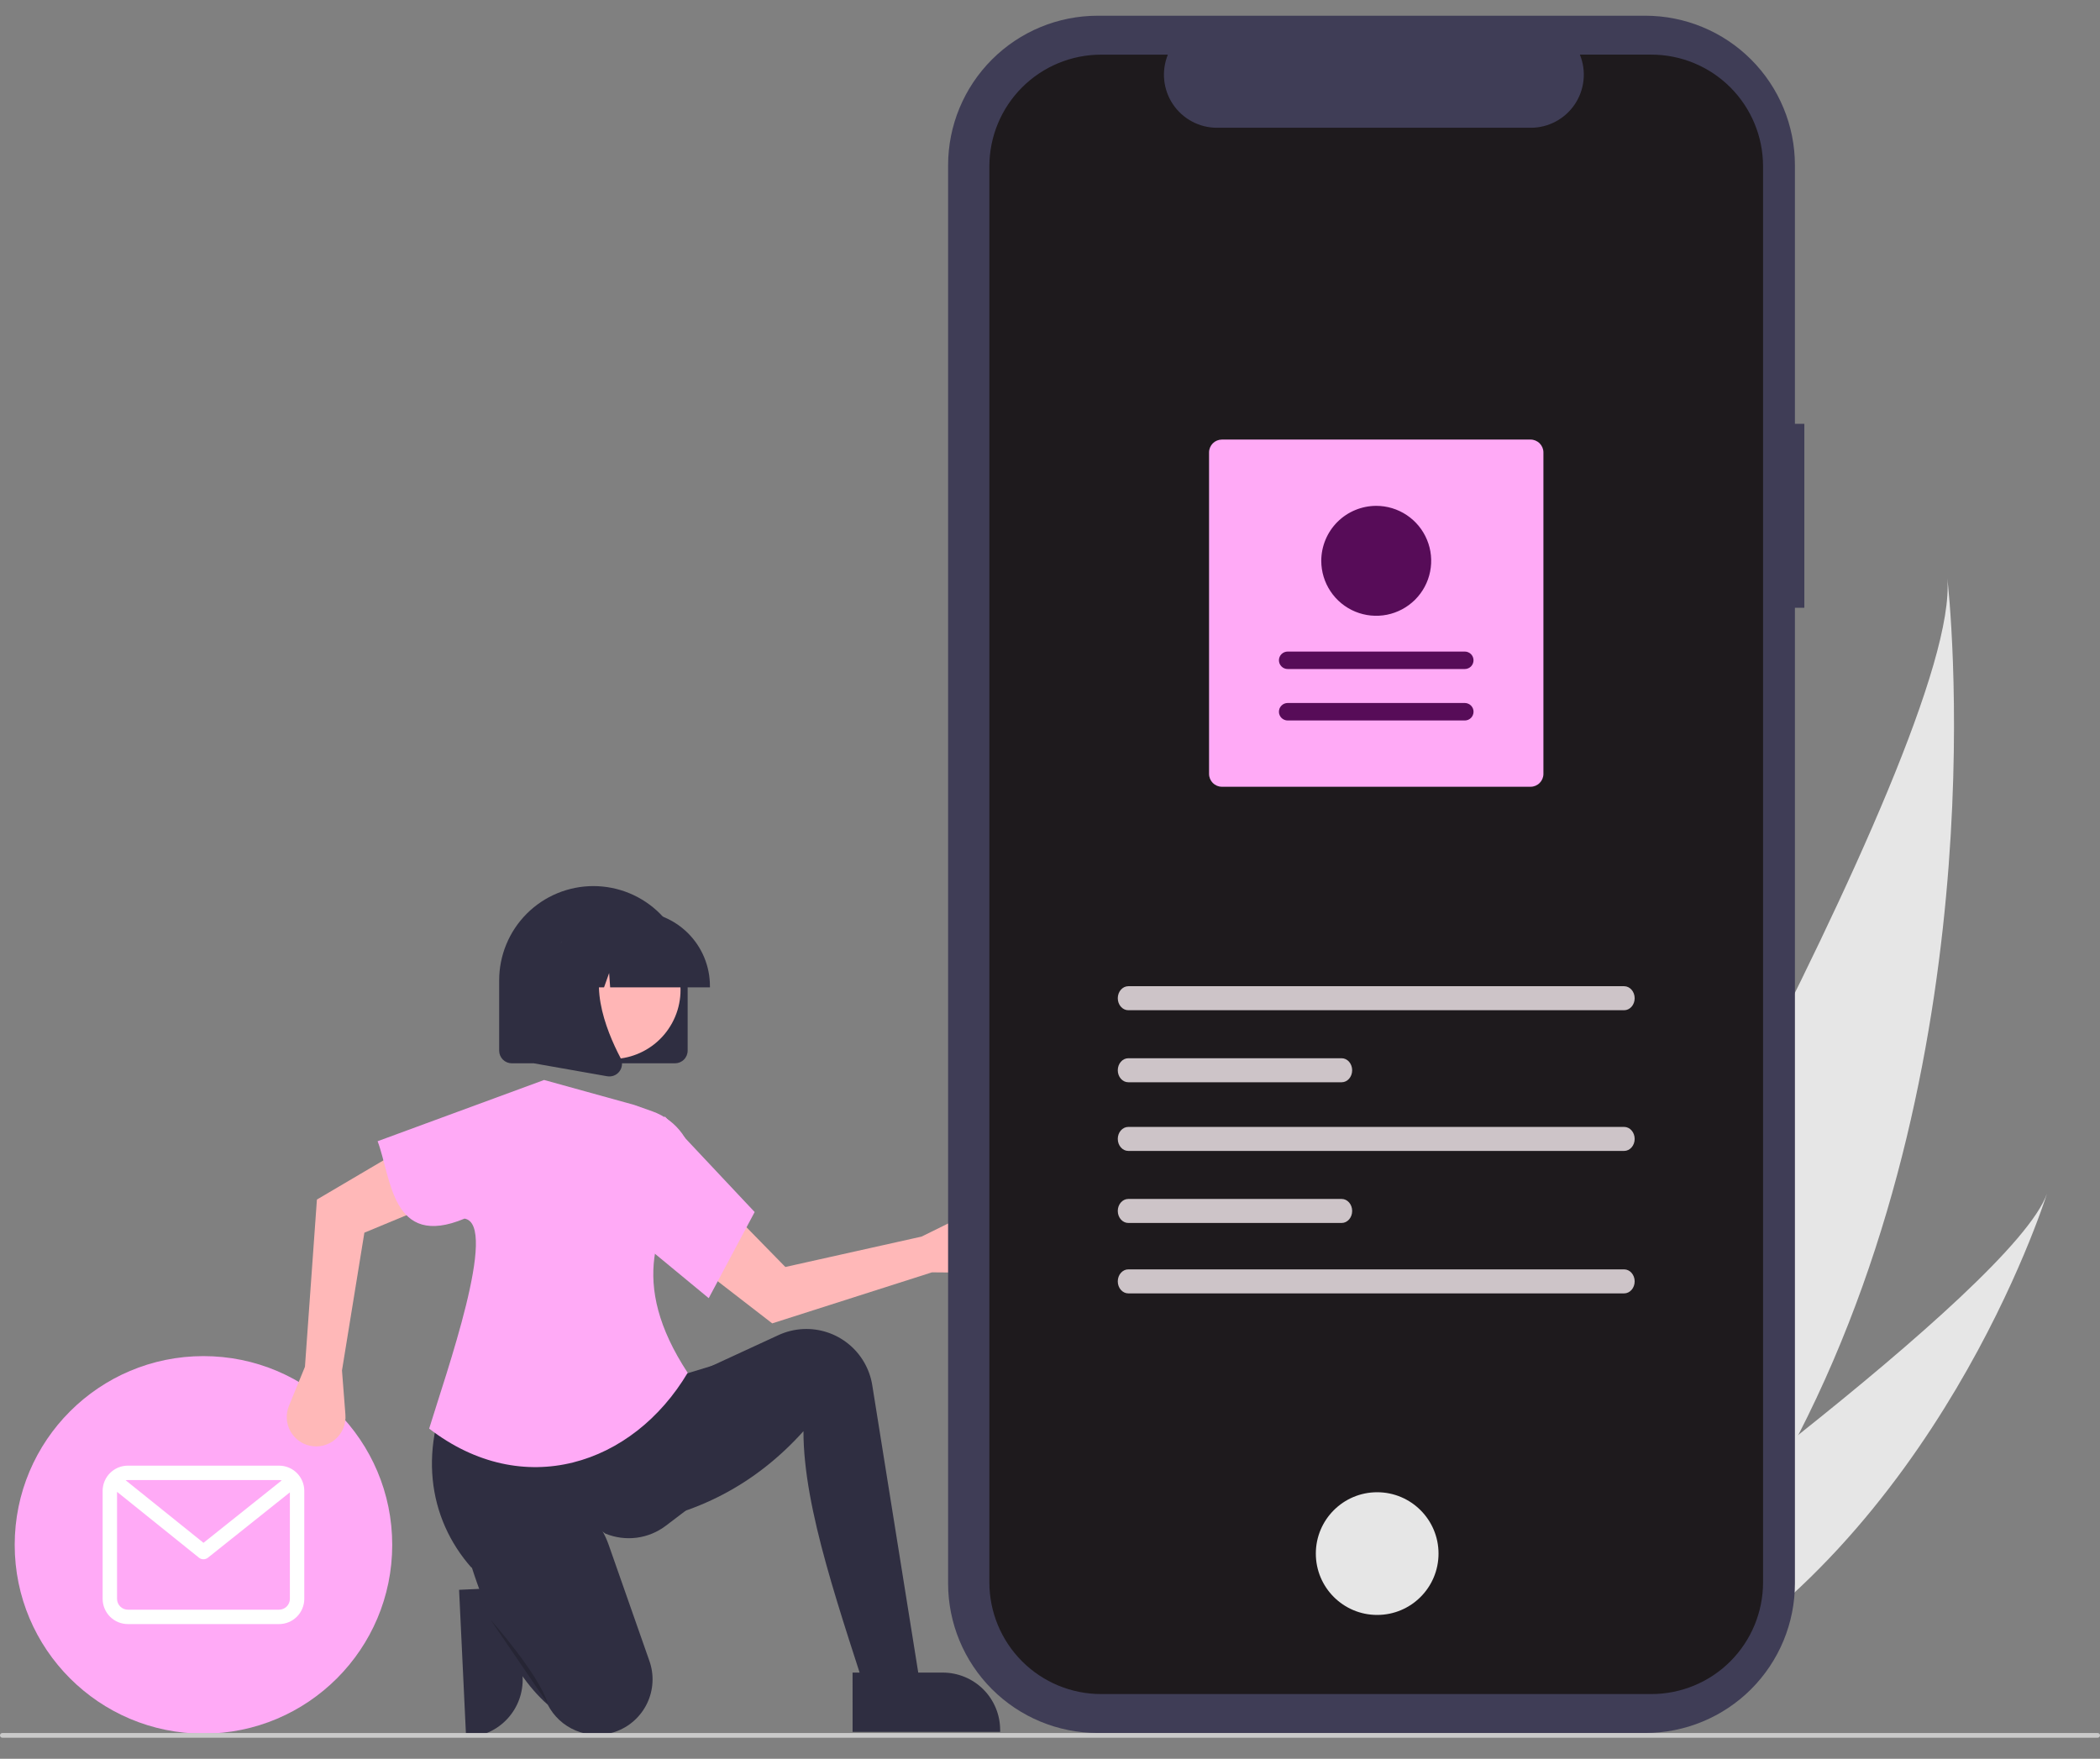 <svg width="80" height="67" viewBox="0 0 80 67" fill="none" xmlns="http://www.w3.org/2000/svg">
<rect x="0" y="0" width="80" height="67" fill="#808080" stroke="none"/>
<g clip-path="url(#clip0_60_14123)">
<path d="M19.746 60.456L19.909 63.886L19.909 63.886C19.936 64.466 19.733 65.032 19.342 65.462C18.952 65.891 18.407 66.148 17.827 66.175L17.756 66.179L17.489 60.563L19.746 60.456Z" fill="#2F2E41"/>
<path d="M68.51 54.66C66.876 57.848 64.804 60.931 62.183 63.721C62.124 63.784 62.066 63.846 62.006 63.908L55.795 60.968C55.833 60.904 55.875 60.834 55.919 60.756C58.588 56.191 74.694 28.343 74.185 22.036C74.244 22.556 76.153 39.759 68.51 54.66Z" fill="#E6E6E6"/>
<path d="M63.381 64.288C63.294 64.338 63.205 64.386 63.115 64.433L58.456 62.227C58.521 62.181 58.597 62.126 58.684 62.065C60.111 61.04 64.356 57.965 68.51 54.66C72.973 51.108 77.332 47.292 77.98 45.471C77.848 45.888 73.763 58.585 63.381 64.288Z" fill="#E6E6E6"/>
<path d="M7.751 66.042C11.723 66.042 14.942 62.822 14.942 58.851C14.942 54.879 11.723 51.66 7.751 51.66C3.78 51.66 0.56 54.879 0.56 58.851C0.56 62.822 3.78 66.042 7.751 66.042Z" fill="#FFAAF6"/>
<path d="M10.632 55.833H4.87C4.616 55.833 4.372 55.934 4.192 56.114C4.012 56.294 3.911 56.538 3.91 56.793V60.908C3.911 61.163 4.012 61.407 4.192 61.587C4.372 61.767 4.616 61.868 4.87 61.868H10.632C10.886 61.868 11.13 61.767 11.31 61.587C11.49 61.407 11.591 61.163 11.592 60.908V56.793C11.591 56.538 11.49 56.294 11.31 56.114C11.13 55.934 10.886 55.833 10.632 55.833ZM10.632 56.382C10.666 56.382 10.7 56.386 10.733 56.395L7.752 58.773L4.787 56.39C4.815 56.384 4.843 56.382 4.87 56.382H10.632ZM10.632 61.32H4.87C4.761 61.319 4.657 61.276 4.58 61.199C4.503 61.122 4.459 61.017 4.459 60.908V56.83L7.579 59.339C7.628 59.378 7.688 59.399 7.75 59.399C7.813 59.399 7.873 59.378 7.922 59.339L11.043 56.85V60.908C11.043 61.017 10.999 61.122 10.922 61.199C10.845 61.276 10.741 61.319 10.632 61.32Z" fill="white"/>
<path d="M35.503 48.469L37.112 48.482C37.275 48.483 37.436 48.449 37.584 48.382C37.732 48.314 37.864 48.215 37.97 48.092C38.076 47.968 38.154 47.823 38.198 47.667C38.242 47.51 38.252 47.346 38.226 47.185C38.198 47.012 38.13 46.848 38.028 46.706C37.925 46.564 37.79 46.448 37.634 46.368C37.479 46.287 37.306 46.245 37.131 46.243C36.956 46.242 36.783 46.281 36.626 46.359L35.108 47.107L29.918 48.265L27.695 45.992L26.418 48.095L29.418 50.413L35.503 48.469Z" fill="#FFB8B8"/>
<path d="M35.201 65.092L33.306 65.457C32.011 61.375 30.608 57.51 30.608 54.52C28.775 56.56 26.503 57.727 23.827 58.093L24.119 53.572L26.306 52.406L29.654 50.861C29.947 50.725 30.263 50.647 30.585 50.63C31.212 50.597 31.829 50.797 32.317 51.192C32.805 51.586 33.13 52.148 33.229 52.767L35.201 65.092Z" fill="#2F2E41"/>
<path d="M26.124 57.546L25.368 58.12C25.043 58.367 24.66 58.525 24.255 58.578C23.85 58.63 23.439 58.576 23.061 58.421C20.897 56.799 19.36 57.277 17.966 59.726C16.295 57.84 15.883 55.115 17.375 52.297L25.65 52.479L27.327 51.968L26.124 57.546Z" fill="#2F2E41"/>
<path d="M23.368 65.994C22.894 66.139 22.383 66.114 21.926 65.921C21.469 65.729 21.094 65.381 20.867 64.94C20.123 64.285 19.496 63.347 18.952 62.207C18.561 61.37 18.226 60.509 17.948 59.628C17.571 58.465 18.201 57.194 19.373 56.847C19.408 56.836 19.443 56.826 19.479 56.817C21.044 56.416 22.65 57.318 23.185 58.842L24.74 63.275C24.832 63.536 24.872 63.814 24.856 64.091C24.841 64.368 24.771 64.639 24.651 64.889C24.531 65.139 24.362 65.363 24.156 65.548C23.949 65.734 23.708 65.876 23.446 65.968C23.42 65.977 23.394 65.986 23.368 65.994Z" fill="#2F2E41"/>
<path opacity="0.2" d="M18.687 61.702C18.687 61.702 20.51 63.743 20.874 64.91Z" fill="black"/>
<path d="M11.617 52.067L11.007 53.556C10.946 53.707 10.918 53.869 10.925 54.032C10.932 54.194 10.975 54.353 11.05 54.498C11.126 54.642 11.232 54.769 11.361 54.868C11.49 54.967 11.639 55.037 11.798 55.073C11.969 55.111 12.146 55.109 12.316 55.066C12.486 55.024 12.644 54.942 12.776 54.827C12.909 54.712 13.012 54.568 13.079 54.406C13.145 54.244 13.173 54.068 13.159 53.894L13.028 52.207L13.881 46.958L16.818 45.739L15.339 43.772L12.073 45.696L11.617 52.067Z" fill="#FFB8B8"/>
<path d="M26.197 52.296C24.102 55.815 19.925 57.178 16.349 54.422C16.978 52.355 19.009 46.641 17.697 46.422C14.91 47.591 14.906 44.847 14.385 43.474L20.728 41.141L24.155 42.089L24.858 42.338C25.315 42.5 25.711 42.799 25.994 43.193C26.276 43.587 26.431 44.059 26.438 44.544C24.999 46.623 23.933 48.842 26.197 52.296Z" fill="#FFAAF6"/>
<path d="M26.999 49.453L24.483 47.375L25.322 42.526L28.749 46.172L26.999 49.453Z" fill="#FFAAF6"/>
<path d="M68.737 16.145H68.378V6.298C68.378 4.786 67.778 3.337 66.709 2.268C65.64 1.199 64.191 0.599 62.679 0.599H41.817C40.306 0.599 38.856 1.199 37.788 2.268C36.719 3.337 36.118 4.786 36.118 6.298V60.318C36.118 61.829 36.719 63.279 37.788 64.348C38.856 65.416 40.306 66.017 41.817 66.017H62.679C64.19 66.017 65.64 65.416 66.709 64.348C67.777 63.279 68.378 61.829 68.378 60.318V23.154H68.737L68.737 16.145Z" fill="#3F3D56"/>
<path d="M62.909 2.081H60.186C60.311 2.388 60.359 2.722 60.325 3.051C60.291 3.381 60.177 3.698 59.992 3.973C59.807 4.248 59.557 4.474 59.264 4.63C58.972 4.786 58.645 4.867 58.314 4.867H46.362C46.031 4.867 45.704 4.786 45.412 4.63C45.119 4.474 44.869 4.248 44.684 3.973C44.499 3.698 44.385 3.381 44.351 3.052C44.317 2.722 44.365 2.389 44.49 2.082H41.946C40.818 2.082 39.735 2.53 38.937 3.328C38.139 4.126 37.69 5.209 37.69 6.338V60.278C37.69 61.407 38.139 62.489 38.937 63.288C39.735 64.086 40.818 64.534 41.946 64.534H62.908C64.037 64.534 65.12 64.086 65.918 63.288C66.716 62.489 67.164 61.407 67.164 60.278V6.337C67.164 5.209 66.716 4.126 65.918 3.328C65.12 2.53 64.037 2.081 62.908 2.081L62.909 2.081Z" fill="#1E1A1D"/>
<path d="M52.464 61.52C53.754 61.52 54.801 60.474 54.801 59.183C54.801 57.892 53.754 56.846 52.464 56.846C51.173 56.846 50.127 57.892 50.127 59.183C50.127 60.474 51.173 61.52 52.464 61.52Z" fill="#E6E6E6"/>
<path d="M42.983 37.569C42.762 37.569 42.582 37.775 42.582 38.027C42.582 38.279 42.762 38.484 42.983 38.484H61.872C62.093 38.484 62.273 38.279 62.273 38.027C62.273 37.775 62.093 37.569 61.872 37.569H42.983Z" fill="#CDC4C8"/>
<path d="M42.983 48.356C42.762 48.356 42.582 48.561 42.582 48.813C42.582 49.066 42.762 49.271 42.983 49.271H61.872C62.093 49.271 62.273 49.066 62.273 48.813C62.273 48.561 62.093 48.356 61.872 48.356H42.983Z" fill="#CDC4C8"/>
<path d="M42.983 40.313C42.762 40.313 42.582 40.519 42.582 40.771C42.582 41.023 42.762 41.228 42.983 41.228H51.111C51.332 41.228 51.511 41.023 51.511 40.771C51.511 40.519 51.332 40.313 51.111 40.313H42.983Z" fill="#CDC4C8"/>
<path d="M42.983 42.929C42.762 42.929 42.582 43.134 42.582 43.386C42.582 43.639 42.762 43.844 42.983 43.844H61.872C62.093 43.844 62.273 43.639 62.273 43.386C62.273 43.134 62.093 42.929 61.872 42.929H42.983Z" fill="#CDC4C8"/>
<path d="M42.983 45.673C42.762 45.673 42.582 45.878 42.582 46.13C42.582 46.383 42.762 46.588 42.983 46.588H51.111C51.332 46.588 51.511 46.383 51.511 46.13C51.511 45.878 51.332 45.673 51.111 45.673H42.983Z" fill="#CDC4C8"/>
<path d="M46.549 16.745H58.307C58.437 16.745 58.562 16.797 58.653 16.889C58.745 16.981 58.797 17.105 58.797 17.235V29.481C58.797 29.611 58.745 29.735 58.653 29.827C58.562 29.919 58.437 29.971 58.307 29.971H46.549C46.419 29.971 46.294 29.919 46.202 29.827C46.111 29.735 46.059 29.611 46.059 29.481V17.235C46.059 17.105 46.111 16.981 46.202 16.889C46.294 16.797 46.419 16.745 46.549 16.745Z" fill="#FFAAF6"/>
<path d="M55.802 27.446C55.845 27.446 55.889 27.437 55.929 27.421C55.969 27.404 56.006 27.379 56.037 27.349C56.068 27.318 56.093 27.281 56.109 27.241C56.126 27.2 56.135 27.157 56.135 27.113C56.135 27.07 56.126 27.026 56.11 26.986C56.093 26.945 56.068 26.909 56.038 26.878C56.007 26.847 55.97 26.822 55.929 26.806C55.889 26.789 55.846 26.78 55.802 26.78H49.054C49.01 26.78 48.967 26.789 48.927 26.805C48.886 26.822 48.849 26.847 48.819 26.878C48.788 26.908 48.763 26.945 48.746 26.985C48.73 27.026 48.721 27.069 48.721 27.113C48.721 27.157 48.729 27.2 48.746 27.24C48.763 27.281 48.787 27.317 48.818 27.348C48.849 27.379 48.886 27.404 48.926 27.42C48.967 27.437 49.01 27.446 49.054 27.446H55.802Z" fill="#570C58"/>
<path d="M55.802 25.486C55.89 25.486 55.974 25.451 56.037 25.389C56.099 25.326 56.134 25.241 56.134 25.153C56.134 25.065 56.099 24.98 56.037 24.918C55.974 24.856 55.89 24.821 55.802 24.821H49.054C48.966 24.821 48.881 24.856 48.819 24.918C48.756 24.98 48.721 25.065 48.721 25.153C48.721 25.241 48.756 25.326 48.819 25.388C48.881 25.451 48.966 25.486 49.054 25.486H55.802Z" fill="#570C58"/>
<path d="M52.428 19.27C52.842 19.27 53.247 19.393 53.591 19.623C53.935 19.853 54.204 20.18 54.362 20.563C54.521 20.945 54.562 21.366 54.481 21.773C54.401 22.179 54.201 22.552 53.908 22.845C53.615 23.137 53.242 23.337 52.836 23.418C52.43 23.498 52.009 23.457 51.627 23.299C51.244 23.14 50.917 22.872 50.687 22.527C50.457 22.183 50.334 21.778 50.334 21.364C50.335 20.809 50.556 20.277 50.948 19.884C51.34 19.492 51.873 19.271 52.428 19.27Z" fill="#570C58"/>
<path d="M25.714 40.506H19.498C19.37 40.506 19.247 40.455 19.157 40.365C19.067 40.275 19.016 40.152 19.016 40.024V37.345C19.016 36.393 19.394 35.48 20.067 34.806C20.74 34.133 21.654 33.755 22.606 33.755C23.558 33.755 24.471 34.133 25.144 34.806C25.818 35.48 26.196 36.393 26.196 37.345V40.024C26.196 40.152 26.145 40.275 26.054 40.365C25.964 40.455 25.841 40.506 25.714 40.506Z" fill="#2F2E41"/>
<path d="M25.602 38.975C26.299 37.7 25.83 36.1 24.555 35.403C23.279 34.706 21.68 35.175 20.982 36.45C20.285 37.726 20.754 39.325 22.029 40.022C23.305 40.72 24.904 40.251 25.602 38.975Z" fill="#FFB6B6"/>
<path d="M27.045 37.613H23.244L23.205 37.067L23.011 37.613H22.425L22.348 36.531L21.962 37.613H20.829V37.559C20.83 36.806 21.13 36.084 21.662 35.552C22.195 35.02 22.916 34.72 23.669 34.719H24.205C24.958 34.72 25.68 35.02 26.212 35.552C26.745 36.084 27.044 36.806 27.045 37.559V37.613Z" fill="#2F2E41"/>
<path d="M23.213 41.006C23.185 41.006 23.156 41.004 23.128 40.999L20.345 40.508V35.908H23.409L23.333 35.997C22.277 37.227 23.072 39.223 23.64 40.303C23.682 40.382 23.701 40.471 23.694 40.561C23.687 40.65 23.656 40.736 23.602 40.808C23.558 40.869 23.5 40.919 23.432 40.954C23.364 40.988 23.289 41.006 23.213 41.006Z" fill="#2F2E41"/>
<path d="M32.479 63.716L35.913 63.716H35.913C36.493 63.716 37.05 63.946 37.461 64.356C37.871 64.767 38.101 65.323 38.101 65.904V65.975L32.48 65.975L32.479 63.716Z" fill="#2F2E41"/>
<path d="M79.91 66.198H0.09C0.066 66.198 0.043 66.188 0.026 66.171C0.009 66.154 0 66.132 0 66.108C0 66.084 0.009 66.061 0.026 66.044C0.043 66.027 0.066 66.018 0.09 66.018H79.91C79.934 66.018 79.957 66.027 79.974 66.044C79.99 66.061 80 66.084 80 66.108C80 66.132 79.99 66.154 79.974 66.171C79.957 66.188 79.934 66.198 79.91 66.198Z" fill="#CACACA"/>
</g>
<defs>
<clipPath id="clip0_60_14123">
<rect width="80" height="65.599" fill="white" transform="translate(0 0.599)"/>
</clipPath>
</defs>
</svg>
